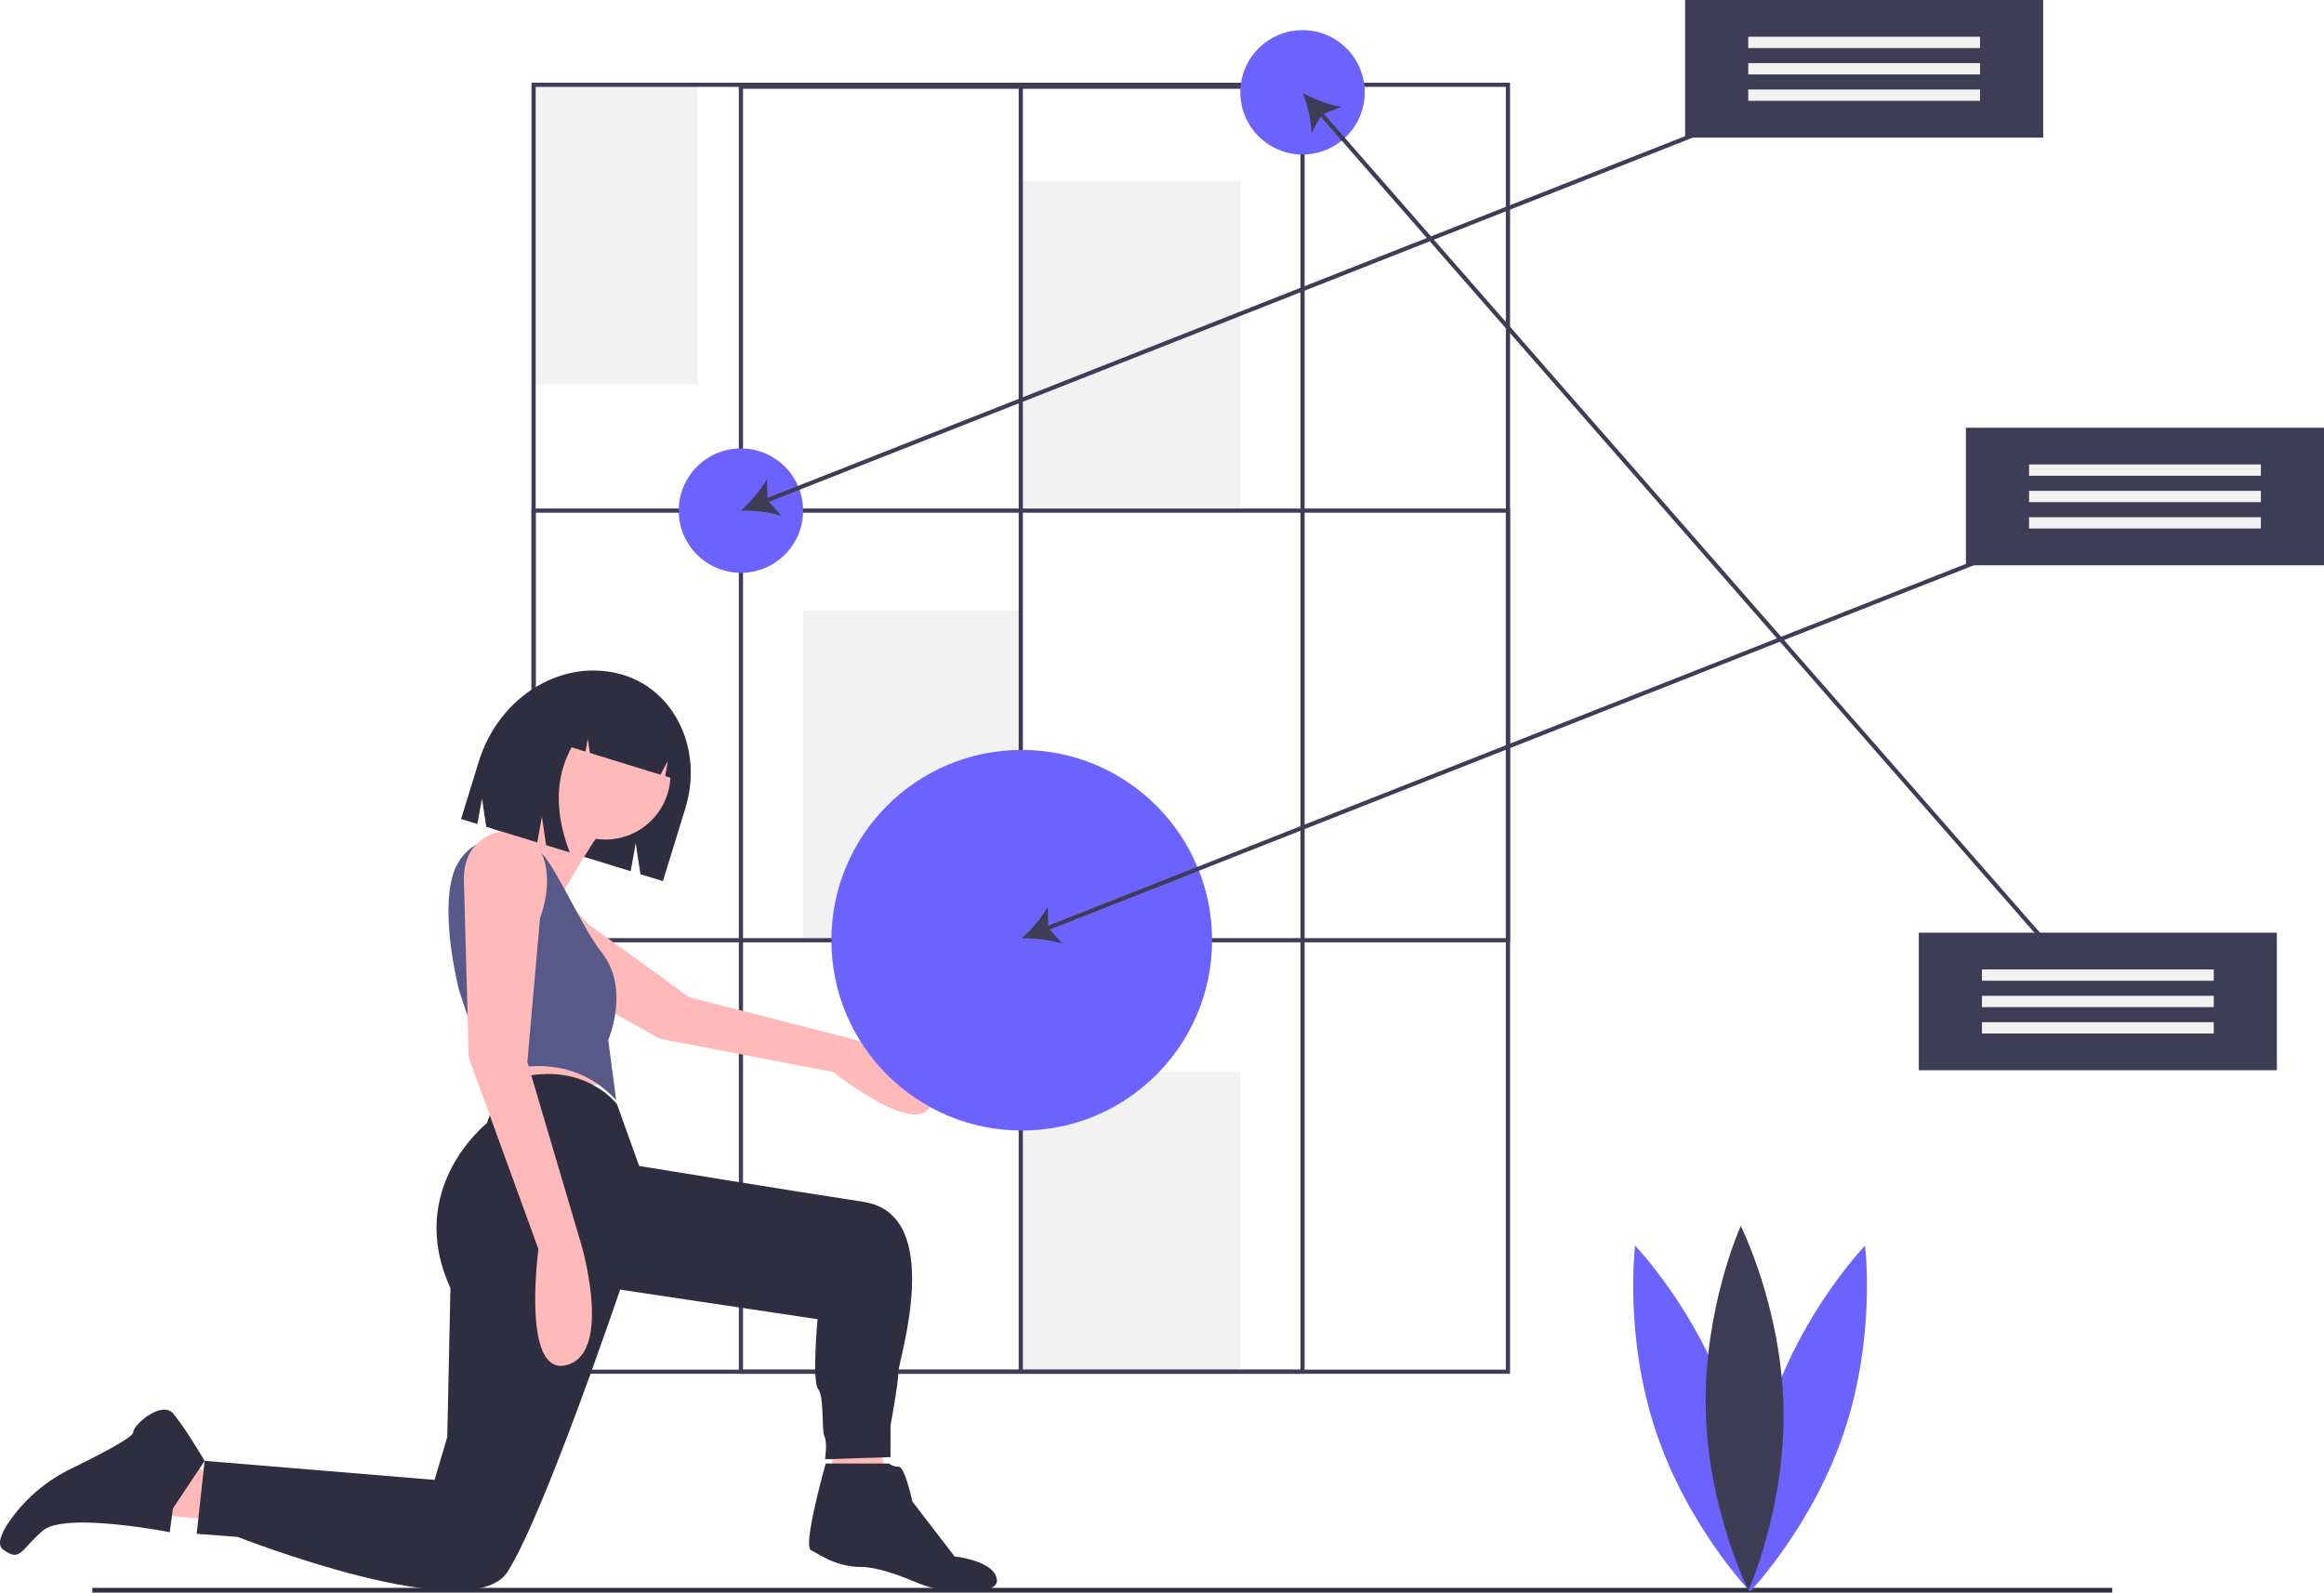 <svg xmlns="http://www.w3.org/2000/svg" width="1108.526" height="759.79" viewBox="0 0 1108.526 759.79">
  <g id="Group_23" data-name="Group 23" transform="translate(0)">
    <path id="Path_292" data-name="Path 292" d="M398.526,677.217l-3,39,29,3-7-47Z" fill="#ffb9b9"/>
    <rect id="Rectangle_68" data-name="Rectangle 68" width="78.208" height="142.933" transform="translate(254.526 40.453)" fill="#f2f2f2"/>
    <rect id="Rectangle_69" data-name="Rectangle 69" width="105.177" height="142.933" transform="translate(486.455 511.501)" fill="#f2f2f2"/>
    <rect id="Rectangle_70" data-name="Rectangle 70" width="104.278" height="157.316" transform="translate(383.076 291.259)" fill="#f2f2f2"/>
    <rect id="Rectangle_71" data-name="Rectangle 71" width="104.278" height="157.316" transform="translate(487.354 86.299)" fill="#f2f2f2"/>
    <rect id="Rectangle_72" data-name="Rectangle 72" width="963.51" height="2.241" transform="translate(44.02 757.549)" fill="#2f2e41"/>
    <path id="Path_293" data-name="Path 293" d="M766.019,725.539H299.263V109.558H766.019Zm-464.756-2H764.019V111.558H301.263Z" transform="translate(-45.737 -70.105)" fill="#3f3d56"/>
    <path id="Path_294" data-name="Path 294" d="M668.034,725.539H398.147V110.457H668.034Zm-267.886-2H666.034V112.457H400.147Z" transform="translate(-45.737 -70.105)" fill="#3f3d56"/>
    <path id="Path_295" data-name="Path 295" d="M766.019,519.679H299.263V312.72H766.019Zm-464.756-2H764.019V314.72H301.263Z" transform="translate(-45.737 -70.105)" fill="#3f3d56"/>
    <circle id="Ellipse_75" data-name="Ellipse 75" cx="29.665" cy="29.665" r="29.665" transform="translate(323.746 213.95)" fill="#6c63ff"/>
    <circle id="Ellipse_76" data-name="Ellipse 76" cx="29.665" cy="29.665" r="29.665" transform="translate(591.632 14.383)" fill="#6c63ff"/>
    <rect id="Rectangle_73" data-name="Rectangle 73" width="2" height="613.082" transform="translate(485.904 41.352)" fill="#3f3d56"/>
    <path id="Path_296" data-name="Path 296" d="M870.678,741.039c15.147,45.586,9.827,88.389,9.827,88.389s-29.878-31.107-45.025-76.693-9.827-88.389-9.827-88.389S855.531,695.453,870.678,741.039Z" transform="translate(-45.737 -70.105)" fill="#6c63ff"/>
    <path id="Path_297" data-name="Path 297" d="M890.333,741.039c-15.147,45.586-9.827,88.389-9.827,88.389s29.878-31.107,45.025-76.693,9.827-88.389,9.827-88.389S905.48,695.453,890.333,741.039Z" transform="translate(-45.737 -70.105)" fill="#6c63ff"/>
    <path id="Path_298" data-name="Path 298" d="M896.433,741.532c1.015,48.026-16.7,87.351-16.7,87.351s-19.364-38.541-20.379-86.567,16.7-87.351,16.7-87.351S895.418,693.506,896.433,741.532Z" transform="translate(-45.737 -70.105)" fill="#3f3d56"/>
    <path id="Path_299" data-name="Path 299" d="M343.224,392.168h0c24.719,7.617,37.9,36.031,29.451,63.464l-10.741,34.854-10.719-3.3-2.227-14.826-2.428,13.392-68.9-21.232-2.024-13.478-2.207,12.174-7.757-2.391,8.433-27.366C283.833,401.888,314.779,383.4,343.224,392.168Z" transform="translate(-45.737 -70.105)" fill="#2f2e41"/>
    <path id="Path_300" data-name="Path 300" d="M304.832,496.779a16.232,16.232,0,0,0-18.852,14.93c-.431,6.043,1.655,13.117,11.022,18.356,20.008,11.19,63.4,35.585,63.4,35.585l82.784,15.9s41.833,33.381,47.074,14.395-39.695-30.578-39.695-30.578l-76.054-19.5-48.461-35.052S317.166,498.956,304.832,496.779Z" transform="translate(-45.737 -70.105)" fill="#ffb9b9"/>
    <path id="Path_301" data-name="Path 301" d="M232.636,504.455l8.32,23.449,49.925-12.1-12.86-17.4Z" fill="#ffb9b9"/>
    <path id="Path_302" data-name="Path 302" d="M99.125,724.955,61.3,721.173l26.475-25.719,18.911,12.859Z" fill="#ffb9b9"/>
    <circle id="Ellipse_77" data-name="Ellipse 77" cx="31.063" cy="31.063" r="31.063" transform="translate(257.681 338.416)" fill="#ffb9b9"/>
    <path id="Path_303" data-name="Path 303" d="M310.142,444.454s-17.4,20.424-26.475,23.449-31.77,31.77-20.424,50.681,52.95-4.539,52.95-4.539l-1.513-18.911s17.4-30.258,21.18-32.527S310.142,444.454,310.142,444.454Z" transform="translate(-45.737 -70.105)" fill="#ffb9b9"/>
    <path id="Path_304" data-name="Path 304" d="M307.118,480.975c-11.565-17.413-38.393-14.3-45.047,5.519q-.178.529-.34,1.076c-6.051,20.424,3.026,55.22,3.026,55.22l13.616,40.847S313.925,567,339.643,594.983l-3.782-28.744s10.59-24.206-3.026-41.6C324.17,513.563,316.118,494.525,307.118,480.975Z" transform="translate(-45.737 -70.105)" fill="#575a89"/>
    <path id="Path_305" data-name="Path 305" d="M340.022,596.875s-18.154-24.206-55.22-9.834l-6.808,18.911s-39.335,31.014-17.4,78.669l-1.513,71.1-6.051,20.424-109.683-9.077-3.782,34.8,19.667,1.513s111.2,43.873,128.593,16.641,53.707-134.645,53.707-134.645l94.182,14.1s-2.756,29.475.269,33.257,1.513,19.667,3.026,22.693.252,10.891.252,10.891l31.249-1.032V750.161s3.782-20.424,3.782-25.719,22.693-74.887-16.642-80.938-107.041-17.129-107.041-17.129Z" transform="translate(-45.737 -70.105)" fill="#2f2e41"/>
    <path id="Path_306" data-name="Path 306" d="M128.221,789.765l-1.513,11.346s-49.924-9.834-60.515-.756-10.59,15.129-18.911,9.077c-3.536-2.572-.514-8.833,4.13-15.182a76.425,76.425,0,0,1,28.166-23.387c12.484-6.112,29.731-14.993,29.731-17.407,0-3.782,13.616-15.129,18.911-9.077s15.129,22.693,15.129,22.693Z" transform="translate(-45.737 -70.105)" fill="#2f2e41"/>
    <path id="Path_307" data-name="Path 307" d="M439.594,768.322s-11.088,39.311-7.056,41.327,12.1,8.064,24.191,8.064c7.147,0,17.814,3.871,25.345,7.039a61.1,61.1,0,0,0,27.847,4.79c6.349-.437,11.747-1.926,11.318-5.781-1.008-9.072-20.159-11.088-20.159-11.088l-20.159-26.207s-3.528-16.631-6.552-16.631a6.622,6.622,0,0,1-4.536-1.512Z" transform="translate(-45.737 -70.105)" fill="#2f2e41"/>
    <path id="Path_308" data-name="Path 308" d="M304.68,478.639a18.753,18.753,0,0,0-25.979-9.852c-6.249,3.153-12.03,9.413-11.675,21.809.756,26.475,2.269,83.964,2.269,83.964l33.283,91.528s-8.321,61.271,13.616,55.219S323,663.819,323,663.819l-25.719-86.99,6.051-68.835S309.829,492.163,304.68,478.639Z" transform="translate(-45.737 -70.105)" fill="#ffb9b9"/>
    <path id="Path_309" data-name="Path 309" d="M326.284,401.93a24.563,24.563,0,0,1,21.434-3.744l.879.271c16.943,5.221,25.953,24.784,20.125,43.7h0l-5.677-1.749,1.234-7.261-3.495,6.564-33.67-10.376-1-6.773L325,428.679l-6.624-2.041q-11.732,21.6-.868,50.157l-11.284-3.477-2-13.547-2.229,12.243-21.509-6.628,4.138-28.462C290.887,416.584,308.02,402.979,326.284,401.93Z" transform="translate(-45.737 -70.105)" fill="#2f2e41"/>
    <circle id="Ellipse_78" data-name="Ellipse 78" cx="90.794" cy="90.794" r="90.794" transform="translate(396.56 357.781)" fill="#6c63ff"/>
    <path id="Path_310" data-name="Path 310" d="M1069.23,307.458l-.734-1.86L895.314,373.883,729.7,184.459,935.288,103.4l-.734-1.86L728.3,182.86l-51.15-58.5,8.433-3.284c-5.742-.782-13.088-3.72-18.411-6.61,2.152,5.663,4.083,13.335,4.091,19.13l4.381-7.92,50.68,57.966L411.82,307.648l-.257-9.046c-2.667,5.145-7.9,11.075-12.415,15.117,6.057-.123,13.931.637,19.392,2.578l-5.987-6.789,315.172-124.27L893.338,374.662,545.762,511.709l-.257-9.045c-2.667,5.145-7.9,11.075-12.415,15.117,6.057-.123,13.931.637,19.392,2.578L546.5,513.57l348.24-137.31,150.758,172.432,1.506-1.316L896.712,375.481Z" transform="translate(-45.737 -70.105)" fill="#3f3d56"/>
    <rect id="Rectangle_74" data-name="Rectangle 74" width="170.8" height="65.623" transform="translate(937.726 204.061)" fill="#3f3d56"/>
    <rect id="Rectangle_75" data-name="Rectangle 75" width="110.571" height="5.394" transform="translate(967.841 221.591)" fill="#f2f2f2"/>
    <rect id="Rectangle_76" data-name="Rectangle 76" width="110.571" height="5.394" transform="translate(967.841 234.176)" fill="#f2f2f2"/>
    <rect id="Rectangle_77" data-name="Rectangle 77" width="110.571" height="5.394" transform="translate(967.841 246.761)" fill="#f2f2f2"/>
    <rect id="Rectangle_78" data-name="Rectangle 78" width="170.8" height="65.623" transform="translate(803.783)" fill="#3f3d56"/>
    <rect id="Rectangle_79" data-name="Rectangle 79" width="110.571" height="5.394" transform="translate(833.898 17.529)" fill="#f2f2f2"/>
    <rect id="Rectangle_80" data-name="Rectangle 80" width="110.571" height="5.394" transform="translate(833.898 30.115)" fill="#f2f2f2"/>
    <rect id="Rectangle_81" data-name="Rectangle 81" width="110.571" height="5.394" transform="translate(833.898 42.7)" fill="#f2f2f2"/>
    <rect id="Rectangle_82" data-name="Rectangle 82" width="170.8" height="65.623" transform="translate(915.253 444.979)" fill="#3f3d56"/>
    <rect id="Rectangle_83" data-name="Rectangle 83" width="110.571" height="5.394" transform="translate(945.367 462.508)" fill="#f2f2f2"/>
    <rect id="Rectangle_84" data-name="Rectangle 84" width="110.571" height="5.394" transform="translate(945.367 475.094)" fill="#f2f2f2"/>
    <rect id="Rectangle_85" data-name="Rectangle 85" width="110.571" height="5.394" transform="translate(945.367 487.679)" fill="#f2f2f2"/>
  </g>
</svg>
